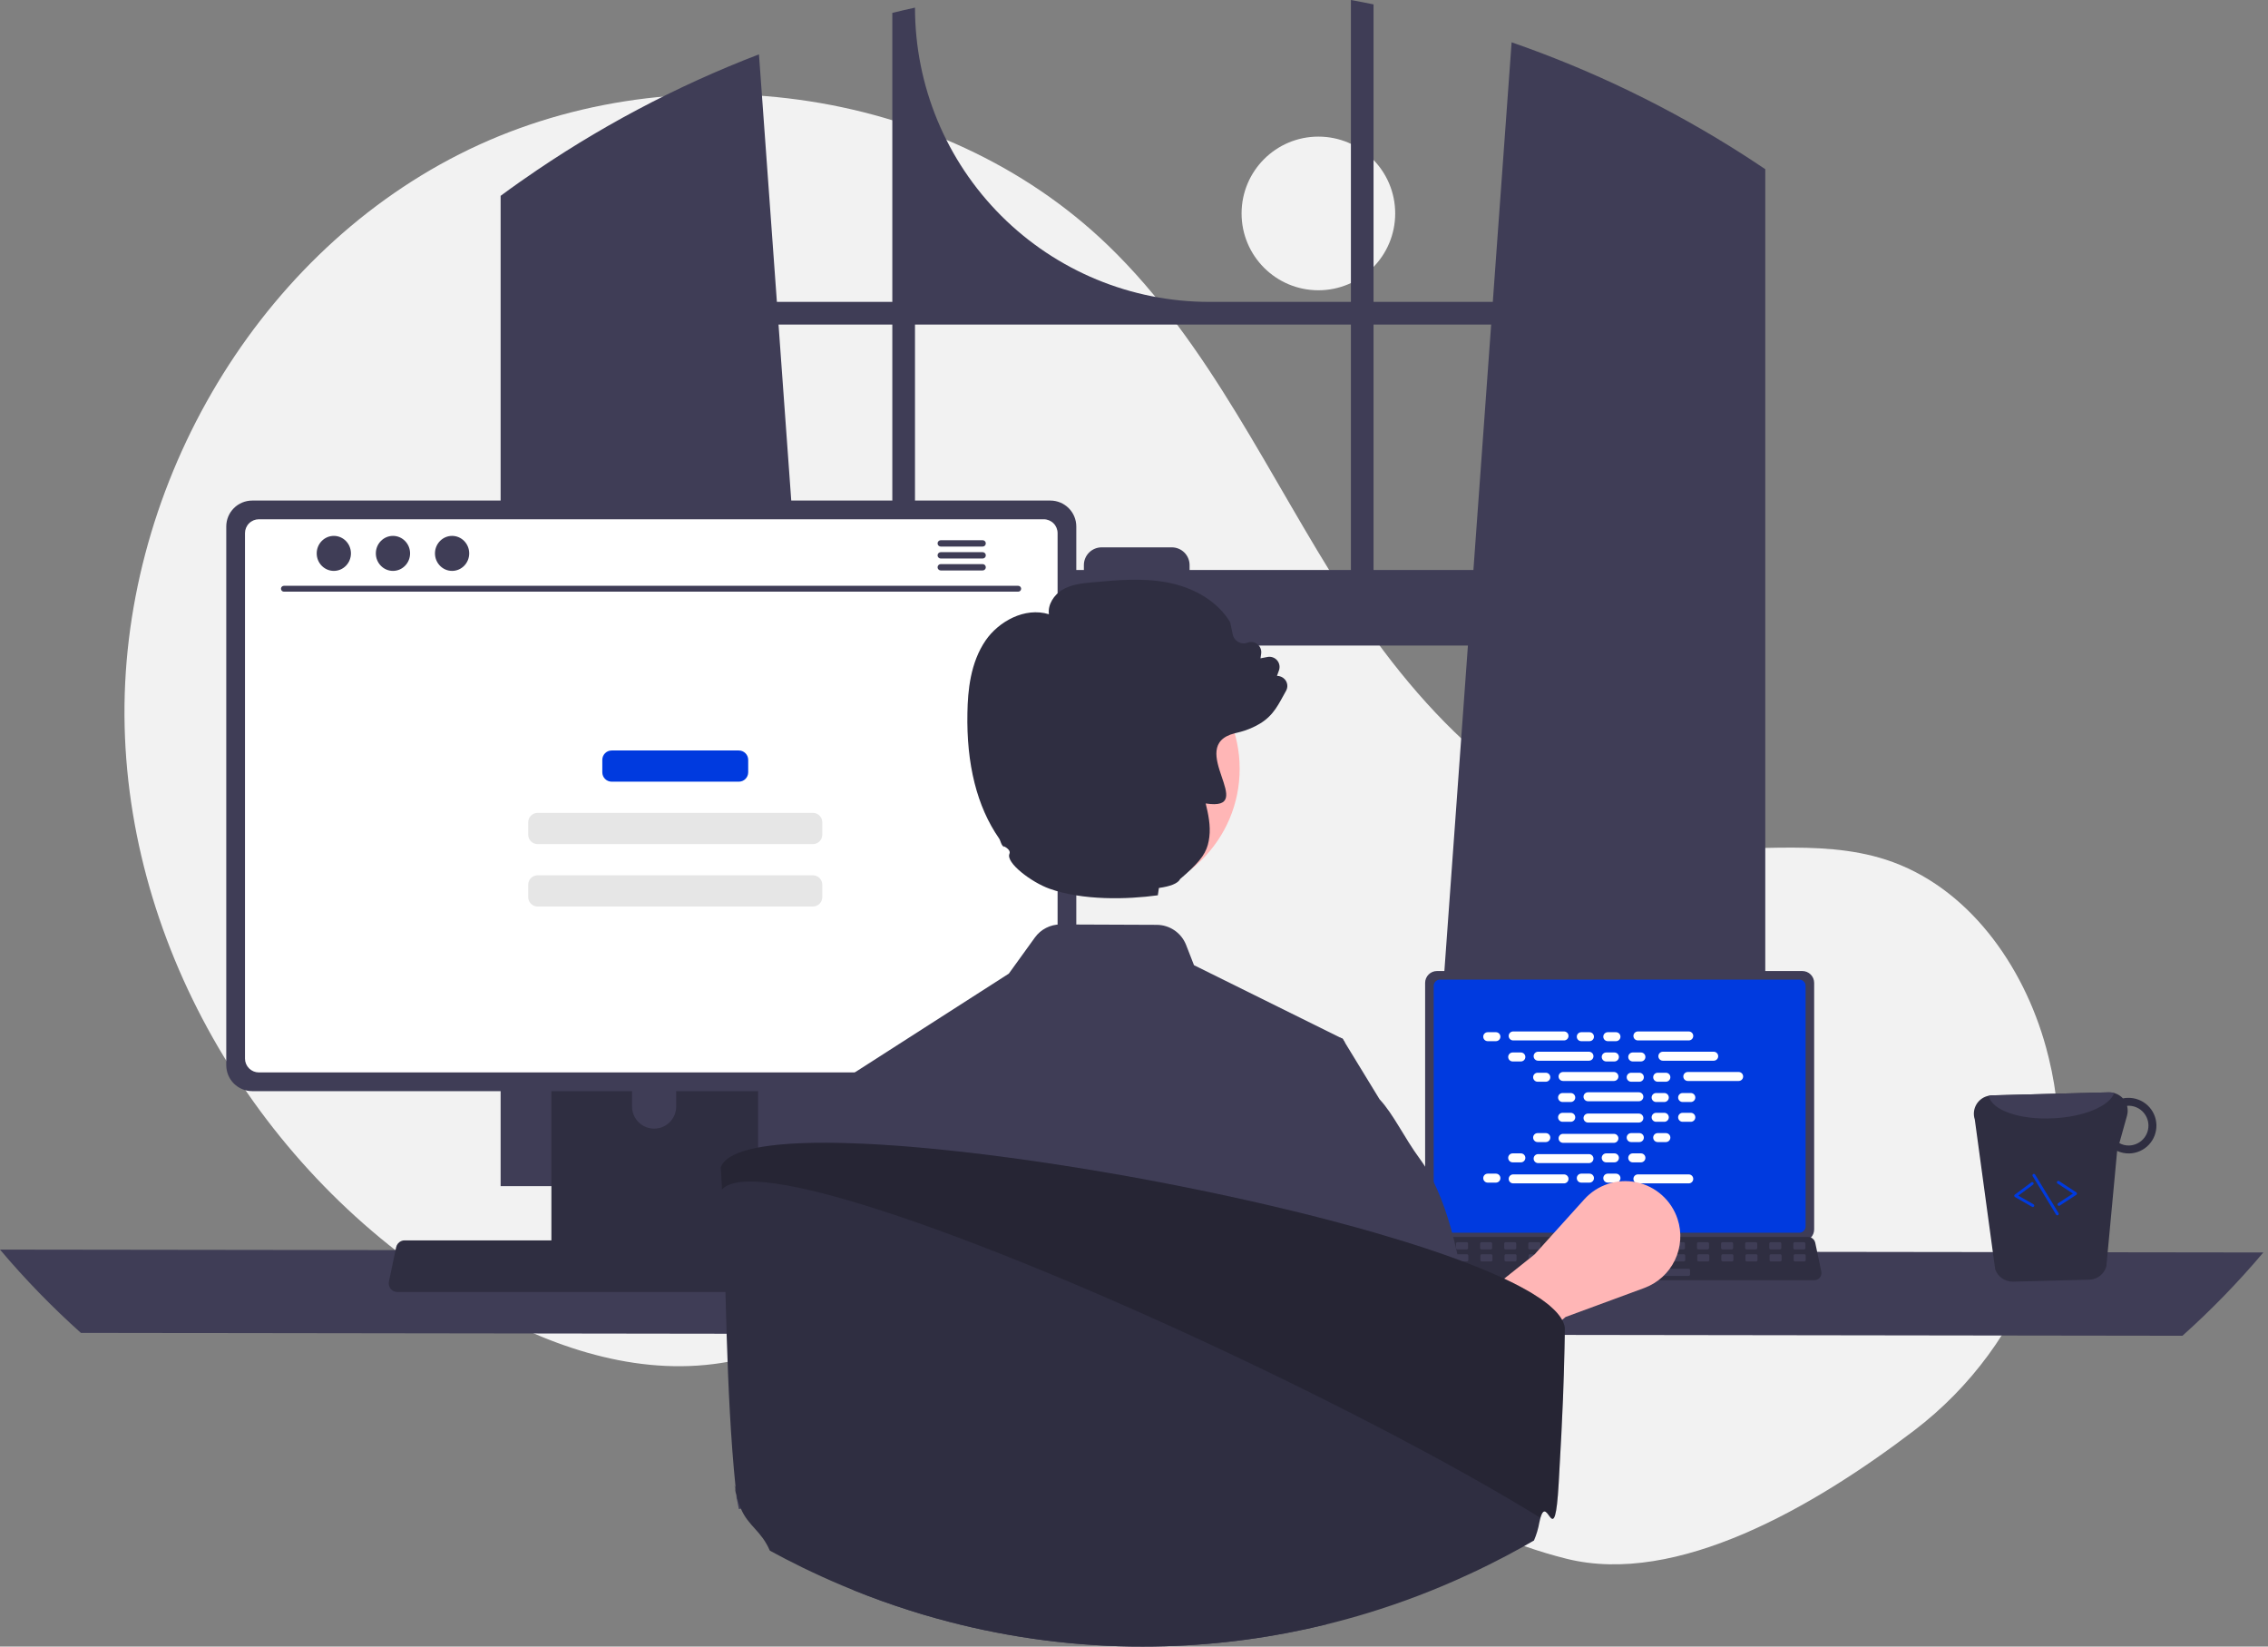 <svg width="372" height="270" viewBox="0 0 372 270" fill="none" xmlns="http://www.w3.org/2000/svg">
<rect x="0" y="0" width="372" height="270" fill="#808080" stroke="none"/>
<g clip-path="url(#clip0_27_321)">
<path d="M216.243 47.598C223.201 47.598 228.841 41.958 228.841 35C228.841 28.043 223.201 22.402 216.243 22.402C209.285 22.402 203.645 28.043 203.645 35C203.645 41.958 209.285 47.598 216.243 47.598Z" fill="#F2F2F2"/>
<path d="M313.969 234.564C332.694 220.301 341.638 196.335 336.038 173.472C335.899 172.904 335.752 172.337 335.598 171.772C331.886 158.201 322.702 145.303 309.318 140.966C298.079 137.325 285.812 140.125 274.088 138.677C251.072 135.835 233.228 117.213 220.673 97.715C208.118 78.217 198.468 56.391 181.785 40.283C154.285 13.732 109.427 8.015 75.331 25.298C41.235 42.581 19.517 80.925 20.443 119.14C21.369 157.355 44.056 193.891 77.002 213.275C89.105 220.396 103.103 225.441 117.035 223.676C129.123 222.144 140.106 215.649 152.137 213.721C171.053 210.689 189.848 219.241 206.208 229.207C222.569 239.174 238.372 250.986 256.964 255.607C275.016 260.093 297.381 247.198 313.969 234.564Z" fill="#F2F2F2"/>
<path d="M287.065 26.101C286.654 25.827 286.239 25.568 285.829 25.303C273.963 17.715 261.245 11.55 247.937 6.936L244.851 49.503H225.29V0.722C224.058 0.467 222.818 0.226 221.577 0V49.503H198.33C185.533 49.503 173.26 44.419 164.211 35.37C155.162 26.321 150.078 14.048 150.078 1.25C148.832 1.519 147.596 1.807 146.36 2.114V49.503H127.426L124.487 8.913C110.811 14.157 97.828 21.055 85.826 29.451C85.618 29.592 85.411 29.738 85.208 29.88C84.165 30.611 83.137 31.357 82.113 32.112V194.506H137.914L136.928 180.847L131.502 105.852H240.77L235.344 180.847L234.358 194.506H289.542V27.743C288.721 27.186 287.895 26.639 287.065 26.101ZM146.36 93.467H130.606L127.695 53.221H146.36V93.467ZM221.577 93.467H195.117V92.669C195.117 92.286 195.042 91.906 194.895 91.552C194.748 91.198 194.533 90.877 194.262 90.606C193.99 90.335 193.668 90.12 193.314 89.974C192.96 89.828 192.58 89.753 192.197 89.753H180.694C180.311 89.753 179.932 89.829 179.578 89.975C179.224 90.122 178.903 90.336 178.632 90.607C178.361 90.878 178.146 91.199 178 91.553C177.853 91.907 177.778 92.286 177.778 92.669V93.467H150.078V53.221H221.577V93.467ZM225.29 93.467V53.221H244.582L241.671 93.467H225.29Z" fill="#3F3D56"/>
<path d="M0 204.905C4.099 209.762 8.532 214.326 13.268 218.564L357.966 219.036C362.702 214.798 367.135 210.233 371.234 205.377L0 204.905Z" fill="#3F3D56"/>
<path d="M233.751 161.168V201.605C233.752 202.12 233.957 202.614 234.321 202.978C234.685 203.343 235.179 203.548 235.695 203.548H295.617C296.133 203.548 296.627 203.343 296.991 202.978C297.355 202.614 297.56 202.12 297.561 201.605V161.168C297.56 160.653 297.354 160.16 296.99 159.796C296.626 159.432 296.132 159.227 295.617 159.227H235.695C235.18 159.227 234.686 159.432 234.322 159.796C233.958 160.16 233.752 160.653 233.751 161.168Z" fill="#3F3D56"/>
<path d="M235.157 161.671V201.106C235.158 201.381 235.267 201.645 235.462 201.84C235.657 202.034 235.921 202.144 236.196 202.144H295.119C295.394 202.144 295.658 202.034 295.853 201.84C296.047 201.645 296.157 201.381 296.157 201.106V161.671C296.157 161.396 296.048 161.131 295.853 160.936C295.659 160.741 295.394 160.631 295.119 160.63H236.196C235.92 160.631 235.656 160.741 235.461 160.936C235.267 161.131 235.157 161.396 235.157 161.671Z" fill="#003ADF"/>
<path d="M232.498 209.49C232.608 209.628 232.747 209.739 232.906 209.815C233.065 209.891 233.239 209.93 233.415 209.929H297.578C297.754 209.929 297.927 209.89 298.085 209.814C298.244 209.738 298.383 209.629 298.494 209.492C298.604 209.356 298.683 209.197 298.724 209.026C298.766 208.856 298.768 208.678 298.732 208.506L297.736 203.775C297.695 203.582 297.606 203.403 297.478 203.253C297.349 203.103 297.185 202.988 297.001 202.918C296.868 202.865 296.726 202.838 296.582 202.839H234.407C234.264 202.838 234.122 202.865 233.988 202.918C233.804 202.988 233.64 203.103 233.512 203.253C233.383 203.403 233.294 203.582 233.253 203.775L232.257 208.506C232.222 208.678 232.225 208.855 232.267 209.026C232.308 209.196 232.387 209.355 232.498 209.49Z" fill="#2F2E41"/>
<path d="M294.381 204.877H295.896C296.024 204.877 296.127 204.774 296.127 204.646V203.921C296.127 203.794 296.024 203.691 295.896 203.691H294.381C294.254 203.691 294.151 203.794 294.151 203.921V204.646C294.151 204.774 294.254 204.877 294.381 204.877Z" fill="#3F3D56"/>
<path d="M290.428 204.877H291.944C292.071 204.877 292.174 204.774 292.174 204.646V203.921C292.174 203.794 292.071 203.691 291.944 203.691H290.428C290.301 203.691 290.198 203.794 290.198 203.921V204.646C290.198 204.774 290.301 204.877 290.428 204.877Z" fill="#3F3D56"/>
<path d="M286.476 204.877H287.991C288.119 204.877 288.222 204.774 288.222 204.646V203.921C288.222 203.794 288.119 203.691 287.991 203.691H286.476C286.349 203.691 286.245 203.794 286.245 203.921V204.646C286.245 204.774 286.349 204.877 286.476 204.877Z" fill="#3F3D56"/>
<path d="M282.524 204.877H284.039C284.166 204.877 284.27 204.774 284.27 204.646V203.921C284.27 203.794 284.166 203.691 284.039 203.691H282.524C282.396 203.691 282.293 203.794 282.293 203.921V204.646C282.293 204.774 282.396 204.877 282.524 204.877Z" fill="#3F3D56"/>
<path d="M278.571 204.877H280.087C280.214 204.877 280.317 204.774 280.317 204.646V203.921C280.317 203.794 280.214 203.691 280.087 203.691H278.571C278.444 203.691 278.341 203.794 278.341 203.921V204.646C278.341 204.774 278.444 204.877 278.571 204.877Z" fill="#3F3D56"/>
<path d="M274.619 204.877H276.134C276.261 204.877 276.365 204.774 276.365 204.646V203.921C276.365 203.794 276.261 203.691 276.134 203.691H274.619C274.491 203.691 274.388 203.794 274.388 203.921V204.646C274.388 204.774 274.491 204.877 274.619 204.877Z" fill="#3F3D56"/>
<path d="M270.666 204.877H272.182C272.309 204.877 272.412 204.774 272.412 204.646V203.921C272.412 203.794 272.309 203.691 272.182 203.691H270.666C270.539 203.691 270.436 203.794 270.436 203.921V204.646C270.436 204.774 270.539 204.877 270.666 204.877Z" fill="#3F3D56"/>
<path d="M266.714 204.877H268.229C268.357 204.877 268.46 204.774 268.46 204.646V203.921C268.46 203.794 268.357 203.691 268.229 203.691H266.714C266.587 203.691 266.484 203.794 266.484 203.921V204.646C266.484 204.774 266.587 204.877 266.714 204.877Z" fill="#3F3D56"/>
<path d="M262.761 204.877H264.277C264.404 204.877 264.507 204.774 264.507 204.646V203.921C264.507 203.794 264.404 203.691 264.277 203.691H262.761C262.634 203.691 262.531 203.794 262.531 203.921V204.646C262.531 204.774 262.634 204.877 262.761 204.877Z" fill="#3F3D56"/>
<path d="M258.809 204.877H260.325C260.452 204.877 260.555 204.774 260.555 204.646V203.921C260.555 203.794 260.452 203.691 260.325 203.691H258.809C258.682 203.691 258.579 203.794 258.579 203.921V204.646C258.579 204.774 258.682 204.877 258.809 204.877Z" fill="#3F3D56"/>
<path d="M254.857 204.877H256.372C256.499 204.877 256.603 204.774 256.603 204.646V203.921C256.603 203.794 256.499 203.691 256.372 203.691H254.857C254.729 203.691 254.626 203.794 254.626 203.921V204.646C254.626 204.774 254.729 204.877 254.857 204.877Z" fill="#3F3D56"/>
<path d="M250.905 204.877H252.42C252.547 204.877 252.65 204.774 252.65 204.646V203.921C252.65 203.794 252.547 203.691 252.42 203.691H250.905C250.777 203.691 250.674 203.794 250.674 203.921V204.646C250.674 204.774 250.777 204.877 250.905 204.877Z" fill="#3F3D56"/>
<path d="M246.952 204.877H248.467C248.595 204.877 248.698 204.774 248.698 204.646V203.921C248.698 203.794 248.595 203.691 248.467 203.691H246.952C246.825 203.691 246.722 203.794 246.722 203.921V204.646C246.722 204.774 246.825 204.877 246.952 204.877Z" fill="#3F3D56"/>
<path d="M243 204.877H244.515C244.642 204.877 244.746 204.774 244.746 204.646V203.921C244.746 203.794 244.642 203.691 244.515 203.691H243C242.873 203.691 242.769 203.794 242.769 203.921V204.646C242.769 204.774 242.873 204.877 243 204.877Z" fill="#3F3D56"/>
<path d="M239.047 204.877H240.563C240.69 204.877 240.793 204.774 240.793 204.646V203.921C240.793 203.794 240.69 203.691 240.563 203.691H239.047C238.92 203.691 238.817 203.794 238.817 203.921V204.646C238.817 204.774 238.92 204.877 239.047 204.877Z" fill="#3F3D56"/>
<path d="M235.095 204.877H236.61C236.737 204.877 236.841 204.774 236.841 204.646V203.921C236.841 203.794 236.737 203.691 236.61 203.691H235.095C234.968 203.691 234.864 203.794 234.864 203.921V204.646C234.864 204.774 234.968 204.877 235.095 204.877Z" fill="#3F3D56"/>
<path d="M294.427 206.853H295.943C296.07 206.853 296.173 206.75 296.173 206.622V205.897C296.173 205.77 296.07 205.667 295.943 205.667H294.427C294.3 205.667 294.197 205.77 294.197 205.897V206.622C294.197 206.75 294.3 206.853 294.427 206.853Z" fill="#3F3D56"/>
<path d="M290.475 206.853H291.991C292.118 206.853 292.221 206.75 292.221 206.622V205.897C292.221 205.77 292.118 205.667 291.991 205.667H290.475C290.348 205.667 290.245 205.77 290.245 205.897V206.622C290.245 206.75 290.348 206.853 290.475 206.853Z" fill="#3F3D56"/>
<path d="M286.522 206.853H288.038C288.165 206.853 288.268 206.75 288.268 206.622V205.897C288.268 205.77 288.165 205.667 288.038 205.667H286.522C286.395 205.667 286.292 205.77 286.292 205.897V206.622C286.292 206.75 286.395 206.853 286.522 206.853Z" fill="#3F3D56"/>
<path d="M282.57 206.853H284.086C284.213 206.853 284.316 206.75 284.316 206.622V205.897C284.316 205.77 284.213 205.667 284.086 205.667H282.57C282.443 205.667 282.34 205.77 282.34 205.897V206.622C282.34 206.75 282.443 206.853 282.57 206.853Z" fill="#3F3D56"/>
<path d="M278.618 206.853H280.133C280.26 206.853 280.364 206.75 280.364 206.622V205.897C280.364 205.77 280.26 205.667 280.133 205.667H278.618C278.49 205.667 278.387 205.77 278.387 205.897V206.622C278.387 206.75 278.49 206.853 278.618 206.853Z" fill="#3F3D56"/>
<path d="M274.665 206.853H276.181C276.308 206.853 276.411 206.75 276.411 206.622V205.897C276.411 205.77 276.308 205.667 276.181 205.667H274.665C274.538 205.667 274.435 205.77 274.435 205.897V206.622C274.435 206.75 274.538 206.853 274.665 206.853Z" fill="#3F3D56"/>
<path d="M270.713 206.853H272.228C272.356 206.853 272.459 206.75 272.459 206.622V205.897C272.459 205.77 272.356 205.667 272.228 205.667H270.713C270.586 205.667 270.483 205.77 270.483 205.897V206.622C270.483 206.75 270.586 206.853 270.713 206.853Z" fill="#3F3D56"/>
<path d="M266.76 206.853H268.276C268.403 206.853 268.506 206.75 268.506 206.622V205.897C268.506 205.77 268.403 205.667 268.276 205.667H266.76C266.633 205.667 266.53 205.77 266.53 205.897V206.622C266.53 206.75 266.633 206.853 266.76 206.853Z" fill="#3F3D56"/>
<path d="M262.808 206.853H264.324C264.451 206.853 264.554 206.75 264.554 206.622V205.897C264.554 205.77 264.451 205.667 264.324 205.667H262.808C262.681 205.667 262.578 205.77 262.578 205.897V206.622C262.578 206.75 262.681 206.853 262.808 206.853Z" fill="#3F3D56"/>
<path d="M258.856 206.853H260.371C260.498 206.853 260.602 206.75 260.602 206.622V205.897C260.602 205.77 260.498 205.667 260.371 205.667H258.856C258.728 205.667 258.625 205.77 258.625 205.897V206.622C258.625 206.75 258.728 206.853 258.856 206.853Z" fill="#3F3D56"/>
<path d="M254.904 206.853H256.419C256.546 206.853 256.649 206.75 256.649 206.622V205.897C256.649 205.77 256.546 205.667 256.419 205.667H254.904C254.776 205.667 254.673 205.77 254.673 205.897V206.622C254.673 206.75 254.776 206.853 254.904 206.853Z" fill="#3F3D56"/>
<path d="M250.951 206.853H252.467C252.594 206.853 252.697 206.75 252.697 206.622V205.897C252.697 205.77 252.594 205.667 252.467 205.667H250.951C250.824 205.667 250.721 205.77 250.721 205.897V206.622C250.721 206.75 250.824 206.853 250.951 206.853Z" fill="#3F3D56"/>
<path d="M246.999 206.853H248.514C248.642 206.853 248.745 206.75 248.745 206.622V205.897C248.745 205.77 248.642 205.667 248.514 205.667H246.999C246.872 205.667 246.768 205.77 246.768 205.897V206.622C246.768 206.75 246.872 206.853 246.999 206.853Z" fill="#3F3D56"/>
<path d="M243.046 206.853H244.562C244.689 206.853 244.792 206.75 244.792 206.622V205.897C244.792 205.77 244.689 205.667 244.562 205.667H243.046C242.919 205.667 242.816 205.77 242.816 205.897V206.622C242.816 206.75 242.919 206.853 243.046 206.853Z" fill="#3F3D56"/>
<path d="M239.094 206.853H240.61C240.737 206.853 240.84 206.75 240.84 206.622V205.897C240.84 205.77 240.737 205.667 240.61 205.667H239.094C238.967 205.667 238.864 205.77 238.864 205.897V206.622C238.864 206.75 238.967 206.853 239.094 206.853Z" fill="#3F3D56"/>
<path d="M235.142 206.853H236.657C236.784 206.853 236.887 206.75 236.887 206.622V205.897C236.887 205.77 236.784 205.667 236.657 205.667H235.142C235.014 205.667 234.911 205.77 234.911 205.897V206.622C234.911 206.75 235.014 206.853 235.142 206.853Z" fill="#3F3D56"/>
<path d="M261.622 209.224H276.971C277.099 209.224 277.202 209.121 277.202 208.994V208.269C277.202 208.142 277.099 208.039 276.971 208.039H261.622C261.495 208.039 261.392 208.142 261.392 208.269V208.994C261.392 209.121 261.495 209.224 261.622 209.224Z" fill="#3F3D56"/>
<path d="M245.361 169.258H244.019C243.612 169.258 243.283 169.587 243.283 169.994C243.283 170.401 243.612 170.731 244.019 170.731H245.361C245.768 170.731 246.098 170.401 246.098 169.994C246.098 169.587 245.768 169.258 245.361 169.258Z" fill="white"/>
<path d="M260.706 169.258H259.364C258.957 169.258 258.628 169.587 258.628 169.994C258.628 170.401 258.957 170.731 259.364 170.731H260.706C261.113 170.731 261.442 170.401 261.442 169.994C261.442 169.587 261.113 169.258 260.706 169.258Z" fill="white"/>
<path d="M265.054 169.258H263.712C263.305 169.258 262.975 169.587 262.975 169.994C262.975 170.401 263.305 170.731 263.712 170.731H265.054C265.46 170.731 265.79 170.401 265.79 169.994C265.79 169.587 265.46 169.258 265.054 169.258Z" fill="white"/>
<path d="M256.532 169.135H248.193C247.787 169.135 247.457 169.465 247.457 169.871C247.457 170.278 247.787 170.608 248.193 170.608H256.532C256.939 170.608 257.269 170.278 257.269 169.871C257.269 169.465 256.939 169.135 256.532 169.135Z" fill="white"/>
<path d="M276.992 169.135H268.653C268.246 169.135 267.916 169.465 267.916 169.871C267.916 170.278 268.246 170.608 268.653 170.608H276.992C277.398 170.608 277.728 170.278 277.728 169.871C277.728 169.465 277.398 169.135 276.992 169.135Z" fill="white"/>
<path d="M249.453 172.582H248.111C247.704 172.582 247.375 172.912 247.375 173.319C247.375 173.726 247.704 174.055 248.111 174.055H249.453C249.86 174.055 250.189 173.726 250.189 173.319C250.189 172.912 249.86 172.582 249.453 172.582Z" fill="white"/>
<path d="M264.798 172.582H263.456C263.049 172.582 262.72 172.912 262.72 173.319C262.72 173.726 263.049 174.055 263.456 174.055H264.798C265.205 174.055 265.535 173.726 265.535 173.319C265.535 172.912 265.205 172.582 264.798 172.582Z" fill="white"/>
<path d="M269.145 172.582H267.804C267.397 172.582 267.067 172.912 267.067 173.319C267.067 173.726 267.397 174.055 267.804 174.055H269.145C269.552 174.055 269.882 173.726 269.882 173.319C269.882 172.912 269.552 172.582 269.145 172.582Z" fill="white"/>
<path d="M260.624 172.46H252.285C251.878 172.46 251.549 172.789 251.549 173.196C251.549 173.603 251.878 173.933 252.285 173.933H260.624C261.031 173.933 261.361 173.603 261.361 173.196C261.361 172.789 261.031 172.46 260.624 172.46Z" fill="white"/>
<path d="M281.084 172.46H272.745C272.338 172.46 272.008 172.789 272.008 173.196C272.008 173.603 272.338 173.933 272.745 173.933H281.084C281.49 173.933 281.82 173.603 281.82 173.196C281.82 172.789 281.49 172.46 281.084 172.46Z" fill="white"/>
<path d="M253.545 175.907H252.203C251.796 175.907 251.467 176.237 251.467 176.644C251.467 177.051 251.796 177.38 252.203 177.38H253.545C253.952 177.38 254.281 177.051 254.281 176.644C254.281 176.237 253.952 175.907 253.545 175.907Z" fill="white"/>
<path d="M268.89 175.907H267.548C267.141 175.907 266.812 176.237 266.812 176.644C266.812 177.051 267.141 177.38 267.548 177.38H268.89C269.297 177.38 269.626 177.051 269.626 176.644C269.626 176.237 269.297 175.907 268.89 175.907Z" fill="white"/>
<path d="M273.237 175.907H271.896C271.489 175.907 271.159 176.237 271.159 176.644C271.159 177.051 271.489 177.38 271.896 177.38H273.237C273.644 177.38 273.974 177.051 273.974 176.644C273.974 176.237 273.644 175.907 273.237 175.907Z" fill="white"/>
<path d="M264.716 175.784H256.377C255.97 175.784 255.64 176.114 255.64 176.521C255.64 176.928 255.97 177.257 256.377 177.257H264.716C265.123 177.257 265.452 176.928 265.452 176.521C265.452 176.114 265.123 175.784 264.716 175.784Z" fill="white"/>
<path d="M285.176 175.784H276.837C276.43 175.784 276.1 176.114 276.1 176.521C276.1 176.928 276.43 177.257 276.837 177.257H285.176C285.583 177.257 285.912 176.928 285.912 176.521C285.912 176.114 285.583 175.784 285.176 175.784Z" fill="white"/>
<path d="M257.637 179.232H256.295C255.888 179.232 255.558 179.562 255.558 179.968C255.558 180.375 255.888 180.705 256.295 180.705H257.637C258.043 180.705 258.373 180.375 258.373 179.968C258.373 179.562 258.043 179.232 257.637 179.232Z" fill="white"/>
<path d="M272.982 179.232H271.64C271.233 179.232 270.903 179.562 270.903 179.968C270.903 180.375 271.233 180.705 271.64 180.705H272.982C273.388 180.705 273.718 180.375 273.718 179.968C273.718 179.562 273.388 179.232 272.982 179.232Z" fill="white"/>
<path d="M277.329 179.232H275.988C275.581 179.232 275.251 179.562 275.251 179.968C275.251 180.375 275.581 180.705 275.988 180.705H277.329C277.736 180.705 278.066 180.375 278.066 179.968C278.066 179.562 277.736 179.232 277.329 179.232Z" fill="white"/>
<path d="M268.808 179.109H260.469C260.062 179.109 259.732 179.439 259.732 179.845C259.732 180.252 260.062 180.582 260.469 180.582H268.808C269.214 180.582 269.544 180.252 269.544 179.845C269.544 179.439 269.214 179.109 268.808 179.109Z" fill="white"/>
<path d="M260.706 192.452H259.364C258.957 192.452 258.628 192.782 258.628 193.189C258.628 193.596 258.957 193.925 259.364 193.925H260.706C261.113 193.925 261.442 193.596 261.442 193.189C261.442 192.782 261.113 192.452 260.706 192.452Z" fill="white"/>
<path d="M265.054 192.452H263.712C263.305 192.452 262.975 192.782 262.975 193.189C262.975 193.596 263.305 193.925 263.712 193.925H265.054C265.46 193.925 265.79 193.596 265.79 193.189C265.79 192.782 265.46 192.452 265.054 192.452Z" fill="white"/>
<path d="M276.992 192.575H268.653C268.246 192.575 267.916 192.905 267.916 193.312C267.916 193.719 268.246 194.048 268.653 194.048H276.992C277.398 194.048 277.728 193.719 277.728 193.312C277.728 192.905 277.398 192.575 276.992 192.575Z" fill="white"/>
<path d="M245.361 192.452H244.019C243.612 192.452 243.283 192.782 243.283 193.189C243.283 193.596 243.612 193.925 244.019 193.925H245.361C245.768 193.925 246.098 193.596 246.098 193.189C246.098 192.782 245.768 192.452 245.361 192.452Z" fill="white"/>
<path d="M256.532 192.575H248.193C247.787 192.575 247.457 192.905 247.457 193.312C247.457 193.719 247.787 194.048 248.193 194.048H256.532C256.939 194.048 257.269 193.719 257.269 193.312C257.269 192.905 256.939 192.575 256.532 192.575Z" fill="white"/>
<path d="M249.453 189.127H248.111C247.704 189.127 247.375 189.457 247.375 189.864C247.375 190.271 247.704 190.601 248.111 190.601H249.453C249.86 190.601 250.189 190.271 250.189 189.864C250.189 189.457 249.86 189.127 249.453 189.127Z" fill="white"/>
<path d="M264.798 189.127H263.456C263.049 189.127 262.72 189.457 262.72 189.864C262.72 190.271 263.049 190.601 263.456 190.601H264.798C265.205 190.601 265.535 190.271 265.535 189.864C265.535 189.457 265.205 189.127 264.798 189.127Z" fill="white"/>
<path d="M269.145 189.127H267.804C267.397 189.127 267.067 189.457 267.067 189.864C267.067 190.271 267.397 190.601 267.804 190.601H269.145C269.552 190.601 269.882 190.271 269.882 189.864C269.882 189.457 269.552 189.127 269.145 189.127Z" fill="white"/>
<path d="M260.624 189.25H252.285C251.878 189.25 251.549 189.58 251.549 189.987C251.549 190.394 251.878 190.723 252.285 190.723H260.624C261.031 190.723 261.361 190.394 261.361 189.987C261.361 189.58 261.031 189.25 260.624 189.25Z" fill="white"/>
<path d="M253.545 185.803H252.203C251.796 185.803 251.467 186.133 251.467 186.539C251.467 186.946 251.796 187.276 252.203 187.276H253.545C253.952 187.276 254.281 186.946 254.281 186.539C254.281 186.133 253.952 185.803 253.545 185.803Z" fill="white"/>
<path d="M268.89 185.803H267.548C267.141 185.803 266.812 186.133 266.812 186.539C266.812 186.946 267.141 187.276 267.548 187.276H268.89C269.297 187.276 269.626 186.946 269.626 186.539C269.626 186.133 269.297 185.803 268.89 185.803Z" fill="white"/>
<path d="M273.237 185.803H271.896C271.489 185.803 271.159 186.133 271.159 186.539C271.159 186.946 271.489 187.276 271.896 187.276H273.237C273.644 187.276 273.974 186.946 273.974 186.539C273.974 186.133 273.644 185.803 273.237 185.803Z" fill="white"/>
<path d="M264.716 185.926H256.377C255.97 185.926 255.64 186.255 255.64 186.662C255.64 187.069 255.97 187.399 256.377 187.399H264.716C265.123 187.399 265.452 187.069 265.452 186.662C265.452 186.255 265.123 185.926 264.716 185.926Z" fill="white"/>
<path d="M257.637 182.478H256.295C255.888 182.478 255.558 182.808 255.558 183.215C255.558 183.622 255.888 183.951 256.295 183.951H257.637C258.043 183.951 258.373 183.622 258.373 183.215C258.373 182.808 258.043 182.478 257.637 182.478Z" fill="white"/>
<path d="M272.982 182.478H271.64C271.233 182.478 270.903 182.808 270.903 183.215C270.903 183.622 271.233 183.951 271.64 183.951H272.982C273.388 183.951 273.718 183.622 273.718 183.215C273.718 182.808 273.388 182.478 272.982 182.478Z" fill="white"/>
<path d="M277.329 182.478H275.988C275.581 182.478 275.251 182.808 275.251 183.215C275.251 183.622 275.581 183.951 275.988 183.951H277.329C277.736 183.951 278.066 183.622 278.066 183.215C278.066 182.808 277.736 182.478 277.329 182.478Z" fill="white"/>
<path d="M268.808 182.601H260.469C260.062 182.601 259.732 182.931 259.732 183.337C259.732 183.744 260.062 184.074 260.469 184.074H268.808C269.214 184.074 269.544 183.744 269.544 183.337C269.544 182.931 269.214 182.601 268.808 182.601Z" fill="white"/>
<path d="M238.227 231.417L231.929 221.461L251.699 205.701L259.859 196.66C260.919 195.486 262.269 194.61 263.774 194.121C265.278 193.631 266.885 193.545 268.433 193.871C269.982 194.197 271.417 194.924 272.597 195.979C273.776 197.034 274.658 198.379 275.154 199.882C275.89 202.108 275.732 204.533 274.713 206.645C273.695 208.757 271.896 210.391 269.696 211.201L256.792 215.955L238.227 231.417Z" fill="#FFB6B6"/>
<path d="M90.442 159.229V207.618H124.342V159.229C124.343 158.88 124.232 158.541 124.025 158.261C123.819 157.981 123.528 157.774 123.196 157.672C123.039 157.62 122.875 157.594 122.71 157.596H92.08C91.865 157.596 91.652 157.638 91.454 157.719C91.255 157.801 91.075 157.921 90.923 158.073C90.771 158.225 90.65 158.405 90.567 158.603C90.485 158.801 90.443 159.014 90.442 159.229ZM103.672 175.855C103.681 174.901 104.066 173.989 104.744 173.318C105.421 172.647 106.337 172.27 107.291 172.27C108.245 172.27 109.16 172.647 109.838 173.318C110.516 173.989 110.901 174.901 110.91 175.855V181.47C110.905 182.426 110.521 183.342 109.843 184.017C109.165 184.692 108.247 185.07 107.291 185.07C106.334 185.07 105.417 184.692 104.739 184.017C104.06 183.342 103.677 182.426 103.672 181.47V175.855Z" fill="#2F2E41"/>
<path d="M90.339 206.071V210.737C90.339 210.978 90.435 211.21 90.606 211.382C90.776 211.553 91.007 211.65 91.249 211.652H123.536C123.778 211.651 124.009 211.554 124.18 211.382C124.35 211.211 124.446 210.979 124.446 210.737V206.071H90.339Z" fill="#3F3D56"/>
<path d="M37.113 86.324V174.676C37.114 175.802 37.562 176.881 38.358 177.677C39.154 178.474 40.234 178.921 41.36 178.922H172.288C173.414 178.921 174.494 178.474 175.29 177.677C176.086 176.881 176.534 175.802 176.535 174.676V86.324C176.532 85.199 176.084 84.121 175.288 83.326C174.492 82.531 173.413 82.084 172.288 82.082H41.36C40.235 82.084 39.156 82.531 38.36 83.326C37.564 84.121 37.116 85.199 37.113 86.324Z" fill="#3F3D56"/>
<path d="M40.184 87.423V173.586C40.185 174.188 40.425 174.764 40.85 175.19C41.276 175.615 41.852 175.854 42.454 175.855H171.198C171.8 175.854 172.376 175.615 172.802 175.19C173.227 174.764 173.466 174.188 173.467 173.586V87.423C173.467 86.821 173.228 86.243 172.803 85.817C172.378 85.39 171.8 85.15 171.198 85.149H42.454C41.852 85.15 41.274 85.39 40.849 85.817C40.423 86.243 40.184 86.821 40.184 87.423Z" fill="white"/>
<path d="M64.077 211.336C64.208 211.5 64.375 211.633 64.564 211.723C64.754 211.814 64.962 211.861 65.172 211.86H141.766C141.976 211.859 142.183 211.812 142.372 211.722C142.561 211.632 142.727 211.501 142.859 211.338C142.991 211.175 143.085 210.985 143.134 210.782C143.184 210.578 143.187 210.366 143.144 210.161L141.955 204.513C141.906 204.283 141.8 204.069 141.646 203.89C141.493 203.711 141.297 203.574 141.077 203.49C140.918 203.427 140.748 203.395 140.577 203.395H66.356C66.185 203.395 66.015 203.427 65.856 203.49C65.636 203.574 65.44 203.711 65.287 203.89C65.134 204.069 65.028 204.283 64.978 204.513L63.789 210.161C63.747 210.366 63.751 210.578 63.801 210.781C63.85 210.984 63.945 211.174 64.077 211.336Z" fill="#2F2E41"/>
<path d="M167.02 97.018H46.554C46.429 97.015 46.31 96.964 46.222 96.874C46.135 96.785 46.086 96.664 46.086 96.539C46.086 96.414 46.135 96.294 46.222 96.204C46.31 96.115 46.429 96.063 46.554 96.06H167.02C167.145 96.063 167.264 96.115 167.352 96.204C167.439 96.294 167.488 96.414 167.488 96.539C167.488 96.664 167.439 96.785 167.352 96.874C167.264 96.964 167.145 97.015 167.02 97.018Z" fill="#3F3D56"/>
<path d="M54.755 93.614C56.305 93.614 57.562 92.329 57.562 90.744C57.562 89.159 56.305 87.874 54.755 87.874C53.204 87.874 51.947 89.159 51.947 90.744C51.947 92.329 53.204 93.614 54.755 93.614Z" fill="#3F3D56"/>
<path d="M64.453 93.614C66.004 93.614 67.261 92.329 67.261 90.744C67.261 89.159 66.004 87.874 64.453 87.874C62.903 87.874 61.646 89.159 61.646 90.744C61.646 92.329 62.903 93.614 64.453 93.614Z" fill="#3F3D56"/>
<path d="M74.152 93.614C75.703 93.614 76.96 92.329 76.96 90.744C76.96 89.159 75.703 87.874 74.152 87.874C72.602 87.874 71.345 89.159 71.345 90.744C71.345 92.329 72.602 93.614 74.152 93.614Z" fill="#3F3D56"/>
<path d="M161.18 88.584H154.291C154.155 88.587 154.026 88.643 153.93 88.741C153.835 88.838 153.782 88.969 153.782 89.105C153.782 89.241 153.835 89.372 153.93 89.469C154.026 89.567 154.155 89.623 154.291 89.626H161.18C161.317 89.624 161.448 89.569 161.544 89.471C161.64 89.374 161.694 89.242 161.694 89.105C161.694 88.968 161.64 88.837 161.544 88.739C161.448 88.641 161.317 88.586 161.18 88.584Z" fill="#3F3D56"/>
<path d="M161.18 90.542H154.291C154.155 90.545 154.025 90.601 153.93 90.698C153.835 90.796 153.781 90.927 153.781 91.063C153.781 91.199 153.835 91.33 153.93 91.428C154.025 91.525 154.155 91.581 154.291 91.585H161.18C161.317 91.583 161.448 91.527 161.544 91.43C161.641 91.332 161.695 91.2 161.695 91.063C161.695 90.926 161.641 90.794 161.544 90.697C161.448 90.599 161.317 90.543 161.18 90.542Z" fill="#3F3D56"/>
<path d="M161.18 92.5H154.291C154.155 92.503 154.026 92.559 153.93 92.657C153.835 92.754 153.782 92.885 153.782 93.021C153.782 93.157 153.835 93.288 153.93 93.385C154.026 93.483 154.155 93.539 154.291 93.543H161.18C161.317 93.54 161.448 93.485 161.544 93.387C161.64 93.29 161.694 93.158 161.694 93.021C161.694 92.884 161.64 92.753 161.544 92.655C161.448 92.558 161.317 92.502 161.18 92.5Z" fill="#3F3D56"/>
<path d="M327.249 208.119C327.457 208.724 327.851 209.248 328.375 209.615C328.9 209.982 329.527 210.173 330.166 210.162L342.666 209.84C343.31 209.828 343.933 209.607 344.442 209.211C344.951 208.815 345.317 208.265 345.488 207.643L347.256 188.729C347.884 189.014 348.567 189.154 349.256 189.14C349.854 189.125 350.444 188.992 350.991 188.75C351.538 188.507 352.032 188.158 352.445 187.725C352.857 187.291 353.18 186.78 353.395 186.221C353.61 185.663 353.713 185.067 353.698 184.469C353.683 183.87 353.551 183.281 353.308 182.734C353.065 182.187 352.717 181.693 352.283 181.28C351.849 180.868 351.338 180.545 350.78 180.329C350.221 180.114 349.625 180.011 349.027 180.026C348.752 180.025 348.477 180.054 348.208 180.112C347.915 179.795 347.559 179.543 347.163 179.372C346.767 179.201 346.34 179.115 345.908 179.119L326.682 179.616C326.522 179.622 326.363 179.641 326.207 179.675C325.786 179.753 325.386 179.921 325.034 180.167C324.683 180.414 324.389 180.732 324.171 181.101C323.953 181.471 323.817 181.883 323.771 182.309C323.726 182.736 323.773 183.167 323.908 183.574L327.249 208.119ZM347.619 187.445L348.878 182.938C349.021 182.417 349.024 181.868 348.887 181.346C348.948 181.346 349.002 181.317 349.063 181.317C349.926 181.299 350.761 181.624 351.385 182.221C352.008 182.817 352.37 183.637 352.39 184.5C352.41 185.363 352.088 186.199 351.493 186.824C350.898 187.449 350.079 187.813 349.216 187.836C348.658 187.853 348.106 187.718 347.619 187.445Z" fill="#2F2E41"/>
<path d="M326.207 179.674C326.617 182.016 331.222 183.663 336.76 183.377C341.852 183.142 346.015 181.354 346.778 179.235C346.496 179.151 346.202 179.112 345.908 179.119L326.681 179.615C326.522 179.621 326.363 179.641 326.207 179.674Z" fill="#3F3D56"/>
<path d="M337.775 197.725C337.8 197.719 337.824 197.708 337.846 197.694L340.56 195.917C340.593 195.895 340.62 195.866 340.639 195.832C340.657 195.797 340.667 195.759 340.667 195.72C340.667 195.68 340.657 195.642 340.639 195.607C340.62 195.573 340.593 195.544 340.56 195.522L337.739 193.674C337.713 193.657 337.684 193.645 337.654 193.64C337.623 193.634 337.592 193.634 337.561 193.64C337.531 193.646 337.502 193.659 337.476 193.676C337.451 193.693 337.429 193.716 337.412 193.742C337.395 193.768 337.383 193.797 337.377 193.827C337.371 193.858 337.372 193.889 337.378 193.92C337.384 193.95 337.397 193.979 337.414 194.004C337.432 194.03 337.454 194.052 337.48 194.069L340 195.719L337.587 197.299C337.541 197.329 337.506 197.376 337.49 197.429C337.475 197.483 337.478 197.54 337.501 197.591C337.523 197.642 337.563 197.684 337.613 197.708C337.663 197.733 337.72 197.739 337.775 197.725Z" fill="#003ADF"/>
<path d="M333.487 197.923C333.533 197.911 333.574 197.886 333.605 197.851C333.637 197.816 333.657 197.773 333.663 197.726C333.669 197.68 333.662 197.632 333.641 197.59C333.62 197.548 333.588 197.513 333.547 197.489L331.045 196.055L333.463 194.259C333.488 194.24 333.509 194.217 333.525 194.19C333.541 194.164 333.551 194.134 333.556 194.104C333.56 194.073 333.559 194.042 333.551 194.012C333.544 193.982 333.53 193.954 333.512 193.929C333.493 193.904 333.47 193.883 333.443 193.867C333.417 193.851 333.387 193.841 333.357 193.836C333.326 193.832 333.295 193.833 333.265 193.841C333.235 193.848 333.207 193.862 333.182 193.88L330.474 195.891C330.443 195.915 330.418 195.946 330.401 195.981C330.385 196.017 330.377 196.056 330.379 196.095C330.382 196.134 330.394 196.172 330.414 196.205C330.435 196.238 330.463 196.266 330.497 196.285L333.312 197.899C333.365 197.929 333.428 197.938 333.487 197.923Z" fill="#003ADF"/>
<path d="M337.505 199.282C337.527 199.277 337.549 199.267 337.569 199.255C337.596 199.239 337.619 199.218 337.637 199.193C337.655 199.168 337.669 199.139 337.676 199.109C337.683 199.079 337.685 199.048 337.68 199.017C337.675 198.987 337.664 198.957 337.648 198.931L333.8 192.605C333.768 192.551 333.715 192.513 333.655 192.498C333.594 192.484 333.53 192.494 333.476 192.526C333.423 192.559 333.385 192.611 333.37 192.672C333.355 192.733 333.365 192.797 333.397 192.85L337.245 199.176C337.271 199.219 337.311 199.253 337.357 199.272C337.404 199.291 337.456 199.295 337.505 199.282Z" fill="#003ADF"/>
<path d="M121.181 123.062H100.331C99.48 123.062 98.791 123.752 98.791 124.602V126.639C98.791 127.49 99.48 128.179 100.331 128.179H121.181C122.031 128.179 122.721 127.49 122.721 126.639V124.602C122.721 123.752 122.031 123.062 121.181 123.062Z" fill="#003ADF"/>
<path d="M133.334 133.297H88.178C87.327 133.297 86.638 133.986 86.638 134.837V136.874C86.638 137.724 87.327 138.414 88.178 138.414H133.334C134.185 138.414 134.874 137.724 134.874 136.874V134.837C134.874 133.986 134.185 133.297 133.334 133.297Z" fill="#E6E6E6"/>
<path d="M133.334 143.531H88.178C87.327 143.531 86.638 144.22 86.638 145.071V147.108C86.638 147.958 87.327 148.648 88.178 148.648H133.334C134.185 148.648 134.874 147.958 134.874 147.108V145.071C134.874 144.22 134.185 143.531 133.334 143.531Z" fill="#E6E6E6"/>
<path d="M137.162 177.802L137.264 178.125L137.27 178.135L140.348 187.495L143.89 198.281L150.553 218.551L150.618 221.7V221.711L151.113 247.04L149.741 250.474L151.285 256.104C151.285 256.104 150.575 247.594 146.764 252.481C144.606 255.258 142.082 258.1 140.009 260.764C143.029 261.986 146.097 263.091 149.213 264.08C149.886 264.295 150.564 264.499 151.242 264.704C151.388 264.747 151.533 264.79 151.678 264.833C162.008 267.888 172.688 269.605 183.455 269.941C184.015 269.957 184.564 269.968 185.097 269.979C185.285 269.984 185.468 269.989 185.651 269.989C186.254 269.995 186.852 270 187.454 270C188.671 270 189.882 269.982 191.088 269.946C200.011 269.695 208.883 268.495 217.552 266.367C217.493 262.788 217.332 258.606 217.1 254.138C216.993 251.948 214.576 249.574 214.431 247.281C214.328 245.559 216.497 243.939 216.384 242.19C215.652 231.42 214.737 235.554 214.059 227.927C213.989 227.179 213.925 226.463 213.865 225.78C213.429 220.882 213.128 217.819 213.128 217.819L216.024 199.568L220.572 170.912L220.222 170.336L219.829 170.143L195.84 158.269L194.538 154.932C194.158 153.971 193.5 153.145 192.647 152.561C191.794 151.977 190.786 151.661 189.753 151.654L173.95 151.59C173.13 151.586 172.321 151.778 171.59 152.15C170.859 152.521 170.227 153.062 169.747 153.727L165.468 159.653L137.162 177.802Z" fill="#3F3D56"/>
<path d="M154.197 214.041L150.618 221.7L148.174 226.931L143.971 248.94L141.866 251.173L140.063 243.266L121.192 247.456C120.573 244.017 121.026 247.572 120.644 243.799C120.751 243.692 120.864 243.584 120.978 243.476C121.279 243.197 121.532 242.933 121.527 242.68C121.311 229.665 121.957 207.517 127.35 194.099C128.195 191.908 129.309 189.831 130.666 187.915C130.773 187.77 130.876 187.624 130.978 187.479C133.464 183.997 135.036 180.568 137.264 178.13V178.124C137.278 178.113 137.291 178.101 137.302 178.087C137.31 178.083 137.317 178.077 137.324 178.071L152.631 169.954L153.288 188.405L153.756 201.667L154.197 214.041Z" fill="#3F3D56"/>
<path d="M209.392 216.216L213.863 225.782L215.423 229.114L219.626 251.12L221.723 253.348L223.531 245.443L224.38 245.269L239.694 242.097L244.158 256.273C245.164 254.597 245.56 252.625 245.28 250.69C245 248.755 244.06 246.976 242.619 245.655C242.314 245.379 242.06 245.11 242.068 244.856C242.322 229.549 241.385 201.599 232.93 190.095C230.244 186.444 228.633 182.808 226.289 180.267C226.281 180.26 226.281 180.253 226.274 180.253L220.569 170.912L220.221 170.338L219.829 170.142L209.392 216.216Z" fill="#3F3D56"/>
<path d="M182.308 147.093C193.919 147.093 203.331 137.68 203.331 126.069C203.331 114.459 193.919 105.046 182.308 105.046C170.697 105.046 161.285 114.459 161.285 126.069C161.285 137.68 170.697 147.093 182.308 147.093Z" fill="#FFB6B6"/>
<path d="M210.723 111.385C210.56 111.211 210.364 111.071 210.146 110.975C209.928 110.878 209.692 110.827 209.454 110.823L209.77 109.946C209.873 109.669 209.901 109.37 209.851 109.08C209.8 108.789 209.674 108.517 209.483 108.291C209.293 108.065 209.047 107.894 208.769 107.796C208.491 107.697 208.191 107.673 207.902 107.728L206.75 107.95L206.859 107.181C206.9 106.894 206.867 106.602 206.761 106.333C206.656 106.063 206.482 105.826 206.256 105.644C206.031 105.462 205.763 105.342 205.477 105.295C205.191 105.249 204.898 105.277 204.627 105.378C204.38 105.476 204.115 105.516 203.85 105.497C203.586 105.479 203.329 105.401 203.098 105.27C202.867 105.143 202.666 104.967 202.51 104.754C202.353 104.542 202.245 104.297 202.193 104.038L201.792 102.104L201.749 102C199.796 98.745 196.04 96.376 191.445 95.508C187.354 94.73 183.16 95.126 179.116 95.499C177.512 95.65 175.7 95.819 174.19 96.744C172.907 97.537 171.822 99.122 172.044 100.722C168.057 99.5 163.782 101.939 161.664 105.015C159.154 108.676 158.743 113.262 158.677 116.848C158.498 125.331 160.248 132.272 163.867 137.481C164.131 137.858 164.197 138.646 164.721 138.91L164.612 138.736C165.198 139.028 165.792 139.5 165.57 140.005C164.933 141.458 169.165 144.671 172.147 145.733C177.587 147.672 184.82 147.507 189.907 146.809L190.086 145.605C191.921 145.355 193.214 144.879 193.577 144.133C194.219 143.586 194.766 143.095 195.243 142.642L195.247 142.638C195.257 142.628 195.276 142.614 195.285 142.605C197.583 140.401 198.116 139.146 198.357 137.235C198.588 135.362 198.177 133.461 197.758 131.748C206.599 133.116 194.276 122.331 202.513 120.245C202.608 120.216 202.704 120.193 202.801 120.175C203.042 120.118 203.282 120.061 203.514 119.995C204.628 119.693 205.695 119.237 206.684 118.641C208.987 117.24 209.746 115.381 210.935 113.286C211.107 112.988 211.179 112.643 211.141 112.301C211.102 111.959 210.956 111.638 210.723 111.385Z" fill="#2F2E41"/>
<path d="M256.664 217.713C256.659 218.539 256.65 219.695 256.612 221.124C256.607 221.322 256.602 221.525 256.598 221.733C256.536 224.361 256.475 226.564 256.376 229.013C256.371 229.183 256.367 229.348 256.357 229.518C256.225 232.934 256.017 236.911 255.659 243.21C254.994 254.845 253.833 244.809 252.668 248.89C252.611 249.093 252.55 249.334 252.493 249.617C252.316 250.644 252.019 251.647 251.606 252.604C250.988 252.972 250.351 253.326 249.723 253.679C247.935 254.675 246.119 255.633 244.288 256.543C243.26 257.053 242.226 257.553 241.188 258.034C241.023 258.11 240.863 258.185 240.702 258.256C235.387 260.715 229.909 262.805 224.307 264.512C223.212 264.843 222.122 265.163 221.018 265.461C219.867 265.781 218.716 266.083 217.55 266.366C208.881 268.495 200.01 269.695 191.086 269.948C189.883 269.985 188.671 269.999 187.453 269.999C186.849 269.999 186.255 269.995 185.651 269.99C185.467 269.99 185.283 269.985 185.099 269.981C184.566 269.966 184.014 269.957 183.457 269.943C172.69 269.607 162.01 267.89 151.68 264.833L151.241 264.706C150.562 264.498 149.887 264.295 149.213 264.078C146.099 263.092 143.03 261.988 140.007 260.766C137.7 259.837 135.42 258.839 133.166 257.775C133.146 257.769 133.126 257.76 133.11 257.746C132.638 257.529 132.161 257.303 131.689 257.072C131.628 257.039 131.562 257.006 131.496 256.973C129.736 256.114 127.995 255.214 126.273 254.274C124.824 250.948 122.786 250.311 121.522 247.385C121.154 246.516 120.888 245.607 120.729 244.677C120.729 244.668 120.724 244.658 120.724 244.644C120.857 246.399 120.163 241.53 120.72 244.625C120.715 244.569 120.71 244.507 120.706 244.436C120.691 244.267 120.673 244.059 120.644 243.8C119.026 227.998 119.13 209.928 118.427 195.037C118.379 194.075 118.331 193.153 118.28 192.273C118.266 191.98 118.247 191.692 118.229 191.409C118.262 191.324 118.299 191.235 118.342 191.15C118.351 191.125 118.362 191.102 118.375 191.079C118.389 191.05 118.404 191.021 118.422 190.994C118.431 190.98 118.446 190.961 118.455 190.947C118.462 190.931 118.47 190.915 118.479 190.9C118.521 190.834 118.568 190.763 118.62 190.697C118.644 190.668 118.663 190.645 118.686 190.621C118.702 190.597 118.721 190.575 118.743 190.555C118.757 190.533 118.775 190.512 118.795 190.494C118.814 190.475 118.832 190.451 118.856 190.428C118.866 190.413 118.879 190.4 118.894 190.39C118.931 190.347 118.972 190.308 119.016 190.272C119.185 190.117 119.365 189.975 119.554 189.847C119.62 189.805 119.691 189.763 119.757 189.715C120.233 189.431 120.733 189.191 121.253 188.998C121.432 188.932 121.611 188.871 121.805 188.805C121.876 188.786 121.942 188.762 122.012 188.739C122.116 188.706 122.22 188.673 122.329 188.649C122.866 188.489 123.447 188.352 124.074 188.224C124.15 188.21 124.23 188.196 124.31 188.177C124.423 188.154 124.541 188.135 124.659 188.116C124.82 188.088 124.985 188.059 125.15 188.031C126.551 187.809 128.141 187.644 129.897 187.536C130.062 187.526 130.227 187.517 130.392 187.507C130.585 187.498 130.779 187.488 130.977 187.479C131.142 187.47 131.312 187.465 131.482 187.46C131.647 187.451 131.817 187.446 131.991 187.441C132.468 187.427 132.959 187.413 133.459 187.403C134.884 187.375 136.384 187.385 137.96 187.418C138.691 187.437 139.437 187.455 140.201 187.488C140.253 187.488 140.3 187.493 140.347 187.493C141.012 187.517 141.682 187.545 142.371 187.583C142.853 187.606 143.339 187.63 143.824 187.658C144.282 187.687 144.745 187.715 145.212 187.748C145.575 187.767 145.938 187.795 146.306 187.819C146.618 187.842 146.929 187.866 147.24 187.885L147.665 187.913C147.896 187.932 148.127 187.946 148.363 187.97C148.882 188.012 149.401 188.055 149.93 188.097C150.453 188.144 150.987 188.191 151.52 188.239C152.053 188.286 152.591 188.338 153.129 188.39C153.185 188.394 153.237 188.399 153.289 188.404C153.78 188.456 154.27 188.503 154.766 188.555C154.879 188.564 154.997 188.574 155.11 188.588C155.583 188.635 156.064 188.691 156.541 188.741C156.687 188.757 156.833 188.772 156.979 188.789C157.353 188.829 157.721 188.864 158.097 188.909C158.592 188.965 159.097 189.017 159.588 189.083C159.97 189.126 160.352 189.168 160.734 189.215C161.334 189.286 161.942 189.362 162.551 189.442C162.782 189.47 163.013 189.498 163.244 189.531C164.981 189.748 166.736 189.989 168.519 190.239C171.223 190.621 173.969 191.036 176.734 191.485C179.503 191.933 182.288 192.406 185.089 192.905C185.797 193.032 186.505 193.16 187.217 193.292C187.538 193.353 187.859 193.414 188.18 193.476C188.727 193.575 189.274 193.679 189.822 193.782C190.369 193.886 190.916 193.99 191.464 194.099C192.115 194.226 192.771 194.353 193.422 194.481C197.71 195.33 201.976 196.236 206.137 197.184C206.821 197.34 207.505 197.5 208.185 197.656C209.544 197.972 210.89 198.293 212.224 198.619C212.592 198.703 212.955 198.793 213.318 198.883C214.224 199.109 215.13 199.336 216.022 199.567L216.177 199.609C216.833 199.77 217.475 199.935 218.116 200.105C219.631 200.501 221.12 200.902 222.585 201.308C223.556 201.577 224.517 201.849 225.467 202.124C226.888 202.535 228.279 202.95 229.633 203.37C229.968 203.473 230.303 203.577 230.634 203.676C231.625 203.983 232.601 204.294 233.55 204.606C234.304 204.851 235.04 205.101 235.767 205.351C236.494 205.601 237.206 205.851 237.904 206.101C238.353 206.262 238.796 206.432 239.24 206.592C239.877 206.828 240.504 207.064 241.117 207.3C241.306 207.371 241.49 207.446 241.674 207.517C241.792 207.569 241.905 207.611 242.019 207.658C242.24 207.748 242.467 207.833 242.684 207.923C242.906 208.008 243.123 208.097 243.34 208.192C243.552 208.277 243.769 208.366 243.977 208.456C244.189 208.541 244.397 208.63 244.604 208.725C244.779 208.796 244.949 208.871 245.114 208.947C245.449 209.093 245.784 209.239 246.109 209.39C246.27 209.466 246.43 209.536 246.591 209.612L246.959 209.782C247.01 209.81 247.062 209.834 247.114 209.857C247.232 209.914 247.355 209.975 247.473 210.032C247.746 210.159 248.015 210.296 248.28 210.423C248.633 210.603 248.978 210.782 249.308 210.956C249.643 211.136 249.969 211.315 250.28 211.49C250.332 211.518 250.379 211.546 250.431 211.575C250.502 211.612 250.573 211.655 250.643 211.693C250.884 211.829 251.115 211.971 251.346 212.108C251.799 212.386 252.229 212.66 252.63 212.933C252.719 212.995 252.804 213.056 252.894 213.113C253.191 213.325 253.474 213.533 253.739 213.745C253.739 213.75 253.739 213.75 253.743 213.75C253.833 213.816 253.918 213.886 254.003 213.952C254.074 214.019 254.149 214.075 254.22 214.141C254.465 214.354 254.692 214.556 254.899 214.764C254.969 214.828 255.035 214.896 255.097 214.967C255.125 214.99 255.15 215.015 255.173 215.042C255.267 215.137 255.352 215.231 255.432 215.325C255.445 215.338 255.456 215.353 255.465 215.368C255.579 215.5 255.682 215.632 255.782 215.764C255.829 215.83 255.881 215.896 255.923 215.962C255.98 216.043 256.036 216.128 256.083 216.208C256.126 216.274 256.164 216.345 256.201 216.411C256.302 216.581 256.387 216.759 256.456 216.944C256.509 217.069 256.552 217.198 256.584 217.331C256.619 217.456 256.646 217.584 256.664 217.713Z" fill="#2F2E41"/>
<path opacity="0.2" d="M256.664 217.713C256.659 218.539 256.65 219.695 256.612 221.124C256.607 221.322 256.598 221.525 256.593 221.733C256.546 223.738 256.475 226.215 256.376 229.013C256.371 229.183 256.367 229.348 256.357 229.518C256.225 232.934 256.018 236.911 255.659 243.21C254.994 254.845 253.833 244.809 252.668 248.89C249.431 246.899 245.883 244.814 242.09 242.672C241.405 242.285 240.715 241.897 240.018 241.507C232.431 237.274 223.958 232.839 215.111 228.447C214.762 228.272 214.408 228.098 214.059 227.928C193.795 217.911 171.676 208.168 153.756 201.666C150.298 200.411 146.995 199.279 143.891 198.284C137.351 196.193 131.699 194.731 127.349 194.099C122.819 193.438 119.691 193.674 118.427 195.037C118.38 194.075 118.331 193.153 118.28 192.273C118.262 191.98 118.243 191.692 118.224 191.409C118.253 191.332 118.291 191.257 118.327 191.183C118.333 191.172 118.336 191.16 118.342 191.15C118.351 191.125 118.362 191.102 118.375 191.079C118.389 191.05 118.405 191.021 118.422 190.994C118.437 190.961 118.456 190.929 118.479 190.9C118.521 190.834 118.568 190.763 118.62 190.697C118.658 190.647 118.699 190.6 118.743 190.555C118.757 190.533 118.775 190.512 118.795 190.494C118.814 190.475 118.833 190.451 118.856 190.428C118.866 190.413 118.879 190.4 118.894 190.39C118.931 190.347 118.972 190.308 119.017 190.272C119.185 190.117 119.365 189.975 119.554 189.847C119.62 189.805 119.691 189.763 119.757 189.715C120.233 189.431 120.733 189.191 121.253 188.998C121.432 188.932 121.612 188.871 121.805 188.805C121.876 188.786 121.942 188.762 122.013 188.739C122.116 188.706 122.22 188.673 122.329 188.649C122.867 188.489 123.447 188.352 124.074 188.224C124.263 188.187 124.461 188.149 124.659 188.116C124.82 188.088 124.985 188.059 125.15 188.031C126.551 187.809 128.141 187.644 129.897 187.536C130.062 187.526 130.227 187.517 130.392 187.507C130.585 187.498 130.779 187.488 130.977 187.479C131.142 187.47 131.312 187.465 131.482 187.46C131.647 187.451 131.817 187.446 131.991 187.441C132.468 187.427 132.959 187.413 133.459 187.403C134.884 187.38 136.384 187.389 137.96 187.422C138.691 187.437 139.437 187.46 140.201 187.493C140.248 187.493 140.3 187.498 140.347 187.498C141.013 187.517 141.687 187.55 142.371 187.583C142.853 187.606 143.339 187.63 143.825 187.658C144.282 187.687 144.745 187.715 145.212 187.748C145.575 187.767 145.938 187.795 146.306 187.819C146.618 187.842 146.929 187.866 147.241 187.885C147.613 187.913 147.986 187.941 148.363 187.97C148.882 188.012 149.401 188.055 149.93 188.097C150.454 188.144 150.987 188.191 151.52 188.239C152.053 188.286 152.591 188.338 153.129 188.39C153.185 188.394 153.237 188.399 153.289 188.404C153.78 188.456 154.271 188.503 154.766 188.555C157.512 188.833 160.338 189.159 163.244 189.531C164.981 189.753 166.739 189.991 168.519 190.244C171.223 190.626 173.969 191.041 176.734 191.485C179.503 191.933 182.289 192.406 185.09 192.905C185.797 193.032 186.505 193.16 187.217 193.292C188.086 193.452 188.954 193.616 189.822 193.782C190.369 193.886 190.916 193.99 191.464 194.099C192.115 194.226 192.771 194.353 193.422 194.481C197.711 195.33 201.976 196.236 206.137 197.184C206.821 197.34 207.505 197.5 208.185 197.656C209.544 197.972 210.89 198.293 212.224 198.619C212.592 198.708 212.955 198.798 213.318 198.887C214.229 199.114 215.13 199.34 216.022 199.567V199.572C216.074 199.581 216.126 199.595 216.177 199.609C216.829 199.774 217.475 199.94 218.117 200.109C219.631 200.506 221.121 200.905 222.585 201.308C223.557 201.582 224.519 201.85 225.467 202.124C226.888 202.539 228.28 202.955 229.634 203.37C229.969 203.474 230.304 203.577 230.634 203.676C231.625 203.988 232.597 204.298 233.55 204.606C234.305 204.851 235.041 205.101 235.767 205.351C236.494 205.601 237.206 205.851 237.905 206.102C238.357 206.262 238.801 206.427 239.24 206.587C239.881 206.823 240.504 207.059 241.118 207.3C241.306 207.371 241.49 207.446 241.674 207.517C242.019 207.649 242.354 207.786 242.684 207.923C242.906 208.008 243.123 208.097 243.34 208.192C243.552 208.277 243.769 208.366 243.977 208.456C244.189 208.541 244.397 208.63 244.604 208.725C244.779 208.796 244.949 208.871 245.114 208.947C245.449 209.093 245.784 209.239 246.109 209.39C246.27 209.466 246.43 209.536 246.591 209.612L246.959 209.782C247.011 209.81 247.062 209.834 247.114 209.857C247.515 210.046 247.902 210.235 248.28 210.423C248.634 210.603 248.978 210.782 249.308 210.957C249.7 211.164 250.073 211.367 250.431 211.575C250.502 211.612 250.573 211.655 250.644 211.693C250.884 211.829 251.115 211.971 251.347 212.108C251.799 212.386 252.229 212.66 252.63 212.933C253.026 213.207 253.394 213.476 253.739 213.745C253.739 213.75 253.739 213.75 253.743 213.75C253.909 213.882 254.069 214.014 254.22 214.141C254.465 214.354 254.692 214.556 254.899 214.764C254.969 214.828 255.035 214.896 255.097 214.967C255.125 214.99 255.15 215.015 255.173 215.042C255.272 215.151 255.371 215.259 255.466 215.368C255.579 215.5 255.683 215.632 255.782 215.764C255.829 215.83 255.881 215.896 255.923 215.962C255.98 216.043 256.036 216.128 256.084 216.208C256.126 216.274 256.164 216.345 256.202 216.411C256.302 216.581 256.387 216.759 256.456 216.944C256.508 217.07 256.551 217.199 256.584 217.331C256.619 217.456 256.646 217.584 256.664 217.713Z" fill="black"/>
</g>
<defs>
<clipPath id="clip0_27_321">
<rect width="371.234" height="270" fill="white"/>
</clipPath>
</defs>
</svg>
